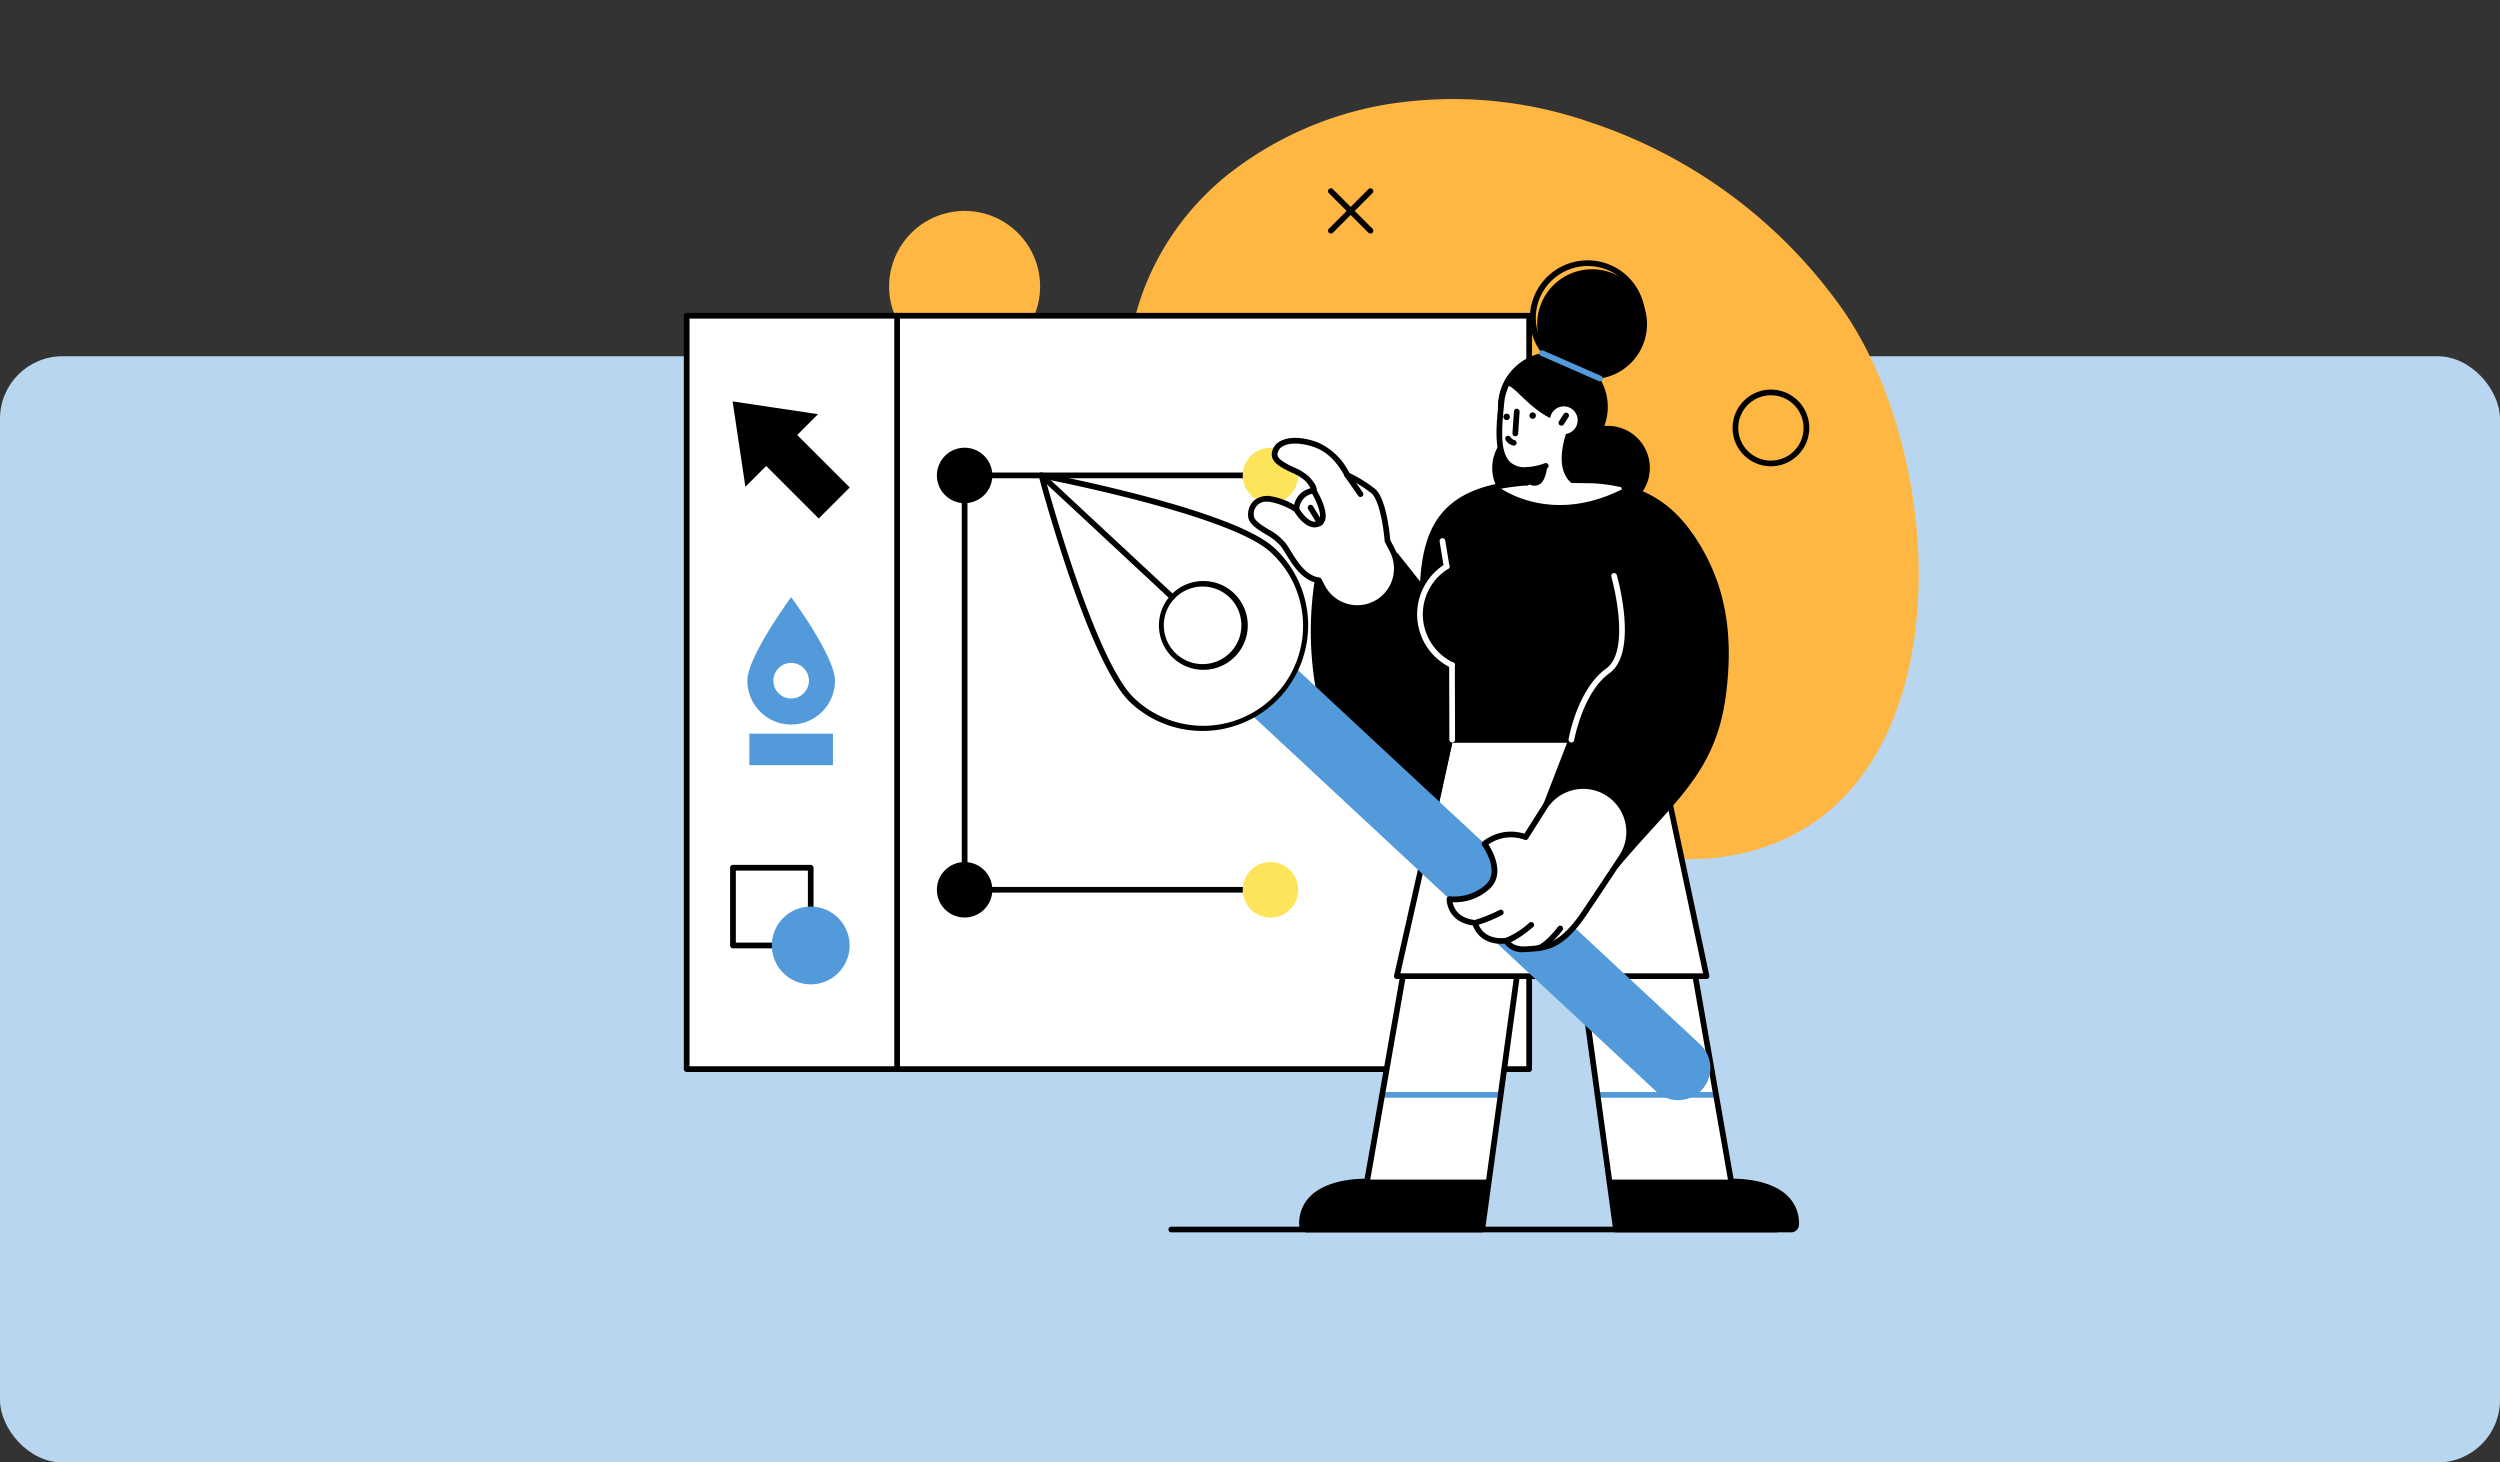 <svg xmlns="http://www.w3.org/2000/svg" width="400" height="234" viewBox="0 0 400 234">
  <rect x="0" y="0" width="400" height="234" fill="#333333" stroke="none"/>
  <g id="Grupo_84249" data-name="Grupo 84249" transform="translate(-600 -580)">
    <rect id="Rectángulo_6141" data-name="Rectángulo 6141" width="400" height="177" rx="10" transform="translate(600 637)" fill="#b9d6f0"/>
    <g id="Grupo_68847" data-name="Grupo 68847" transform="translate(-423 -132)">
      <rect id="Rectángulo_6149" data-name="Rectángulo 6149" width="213" height="213" transform="translate(1117 712)" fill="none"/>
      <g id="Grupo_68959" data-name="Grupo 68959" transform="translate(-2209.313 -349.354)">
        <g id="Grupo_68939" data-name="Grupo 68939" transform="translate(3374.574 1095.104)">
          <path id="Trazado_116526" data-name="Trazado 116526" d="M3387.938,1114.474a12.077,12.077,0,1,0,12.077-12.077A12.077,12.077,0,0,0,3387.938,1114.474Z" transform="translate(-3387.938 -1102.397)" fill="#ffb743"/>
        </g>
        <path id="Trazado_116527" data-name="Trazado 116527" d="M3482.437,1078.165a56.332,56.332,0,0,0-23.425,10.1c-21.415,15.781-25.35,49.344,1.727,61.454,13.772,6.16,30.887,9.606,35.1,26.44,3.674,14.666,18.054,21.914,32.417,22.627,46.568,2.312,47.373-59.088,28.075-87.5A80.2,80.2,0,0,0,3515.9,1081,66.78,66.78,0,0,0,3482.437,1078.165Z" transform="translate(-28.906)" fill="#ffb743"/>
        <rect id="Rectángulo_6198" data-name="Rectángulo 6198" width="134.798" height="120.545" transform="translate(3342.182 1111.871)" fill="#fff"/>
        <path id="Trazado_116528" data-name="Trazado 116528" d="M3476.98,1246.8h-134.8a.456.456,0,0,1-.456-.456V1125.8a.456.456,0,0,1,.456-.456h134.8a.456.456,0,0,1,.456.456v120.544A.456.456,0,0,1,3476.98,1246.8Zm-134.343-.912h133.886V1126.258H3342.638Z" transform="translate(0 -13.93)"/>
        <g id="Grupo_68941" data-name="Grupo 68941" transform="translate(3483.928 1206.25)">
          <g id="Grupo_68940" data-name="Grupo 68940" transform="translate(0 0)">
            <path id="Trazado_116529" data-name="Trazado 116529" d="M3541.782,1259.9l6.945,50.691h27.886a.837.837,0,0,0,.943-.821c.037-7.291-10.4-6.841-10.4-6.841l-7.719-44.163Z" transform="translate(-3541.782 -1258.763)" fill="#fff"/>
          </g>
        </g>
        <g id="Grupo_68943" data-name="Grupo 68943" transform="translate(3440.638 1206.25)">
          <g id="Grupo_68942" data-name="Grupo 68942" transform="translate(0 0)">
            <path id="Trazado_116530" data-name="Trazado 116530" d="M3516.655,1259.9l-6.945,50.691h-27.886a.836.836,0,0,1-.942-.821c-.038-7.291,10.4-6.841,10.4-6.841l7.718-44.163Z" transform="translate(-3480.881 -1258.763)" fill="#fff"/>
          </g>
        </g>
        <path id="Trazado_116531" data-name="Trazado 116531" d="M3517.532,1301.633h-18.8a.456.456,0,0,1,0-.913h18.8a.456.456,0,1,1,0,.913Z" transform="translate(-45.274 -64.646)" fill="#529ad9"/>
        <path id="Trazado_116532" data-name="Trazado 116532" d="M3565.874,1301.633h-18.659a.456.456,0,0,1,0-.913h18.659a.456.456,0,1,1,0,.913Z" transform="translate(-59.294 -64.646)" fill="#529ad9"/>
        <g id="Grupo_68945" data-name="Grupo 68945" transform="translate(3483.471 1205.794)">
          <g id="Grupo_68944" data-name="Grupo 68944">
            <path id="Trazado_116533" data-name="Trazado 116533" d="M3576.432,1310.859h-27.891a.456.456,0,0,1-.452-.395l-6.945-50.691a.457.457,0,0,1,.423-.518l17.658-1.134a.461.461,0,0,1,.478.377l7.651,43.779c1.409,0,6,.2,8.62,2.729a6.061,6.061,0,0,1,1.853,4.578A1.285,1.285,0,0,1,3576.432,1310.859Zm-27.493-.913h27.488c.186,0,.485-.048.487-.367a5.178,5.178,0,0,0-1.571-3.914c-2.773-2.672-8.3-2.471-8.351-2.469a.457.457,0,0,1-.469-.377l-7.648-43.76-16.76,1.076Z" transform="translate(-3541.14 -1258.121)"/>
          </g>
          <path id="Trazado_116534" data-name="Trazado 116534" d="M3551.108,1328.425h27.886a.837.837,0,0,0,.943-.821c.037-7.291-10.4-6.841-10.4-6.841l-.049-.321h-19.477Z" transform="translate(-3543.706 -1276.144)"/>
        </g>
        <g id="Grupo_68947" data-name="Grupo 68947" transform="translate(3440.182 1205.794)">
          <g id="Grupo_68946" data-name="Grupo 68946">
            <path id="Trazado_116535" data-name="Trazado 116535" d="M3481.631,1310.859a1.283,1.283,0,0,1-1.393-1.275,6.058,6.058,0,0,1,1.852-4.578c2.624-2.526,7.211-2.729,8.611-2.729.009,0,7.66-43.779,7.66-43.779a.461.461,0,0,1,.479-.377l17.658,1.134a.46.46,0,0,1,.324.167.454.454,0,0,1,.1.351l-6.944,50.691a.458.458,0,0,1-.453.395h-27.892Zm9.14-7.666c-1.2,0-5.651.161-8.05,2.473a5.179,5.179,0,0,0-1.571,3.914c0,.318.3.367.481.367h27.494l6.823-49.811-16.759-1.076-7.648,43.76a.461.461,0,0,1-.469.377C3491.065,1303.2,3490.958,1303.193,3490.771,1303.193Z" transform="translate(-3480.239 -1258.121)"/>
          </g>
          <path id="Trazado_116536" data-name="Trazado 116536" d="M3509.709,1328.425h-27.886a.836.836,0,0,1-.942-.821c-.038-7.291,10.4-6.841,10.4-6.841l.048-.321H3510.8Z" transform="translate(-3480.425 -1276.144)"/>
        </g>
        <path id="Trazado_116537" data-name="Trazado 116537" d="M3389.55,1246.8a.457.457,0,0,1-.457-.456V1125.8a.456.456,0,0,1,.913,0v120.544A.456.456,0,0,1,3389.55,1246.8Z" transform="translate(-13.698 -13.93)"/>
        <path id="Trazado_116538" data-name="Trazado 116538" d="M3363.039,1150.645l8.405,8.4-4.962,4.963-8.406-8.405-3.327,3.328-1.021-6.829-1.021-6.829,6.83,1.02,6.829,1.021Z" transform="translate(-3.176 -19.694)"/>
        <g id="Grupo_68948" data-name="Grupo 68948" transform="translate(3351.89 1156.897)">
          <path id="Trazado_116539" data-name="Trazado 116539" d="M3370.046,1202.7a7.01,7.01,0,0,1-14.02,0c0-3.872,7.01-13.37,7.01-13.37S3370.046,1198.829,3370.046,1202.7Z" transform="translate(-3356.026 -1189.331)" fill="#529ad9"/>
          <path id="Trazado_116540" data-name="Trazado 116540" d="M3367.573,1206.984a2.842,2.842,0,1,1-2.842-2.842A2.842,2.842,0,0,1,3367.573,1206.984Z" transform="translate(-3357.722 -1193.614)" fill="#fff"/>
          <rect id="Rectángulo_6199" data-name="Rectángulo 6199" width="13.371" height="5.04" transform="translate(0.325 21.847)" fill="#529ad9"/>
        </g>
        <g id="Grupo_68949" data-name="Grupo 68949" transform="translate(3349.133 1199.734)">
          <path id="Trazado_116541" data-name="Trazado 116541" d="M3365.042,1262.948H3352.6a.457.457,0,0,1-.456-.456v-12.439a.457.457,0,0,1,.456-.456h12.439a.456.456,0,0,1,.456.456v12.439A.456.456,0,0,1,3365.042,1262.948Zm-11.983-.913h11.527v-11.526h-11.527Z" transform="translate(-3352.146 -1249.596)"/>
          <path id="Trazado_116542" data-name="Trazado 116542" d="M3373.978,1265.208a6.22,6.22,0,1,1-6.22-6.219A6.22,6.22,0,0,1,3373.978,1265.208Z" transform="translate(-3354.862 -1252.312)" fill="#529ad9"/>
        </g>
        <path id="Trazado_116543" data-name="Trazado 116543" d="M3407.56,1160.134a4.435,4.435,0,1,1-4.436-4.436A4.436,4.436,0,0,1,3407.56,1160.134Z" transform="translate(-16.473 -22.708)"/>
        <g id="Grupo_68951" data-name="Grupo 68951" transform="translate(3444.8 1091.483)">
          <g id="Grupo_68950" data-name="Grupo 68950" transform="translate(0 0)">
            <path id="Trazado_116544" data-name="Trazado 116544" d="M3493.521,1104.545a.456.456,0,0,1-.323-.134l-6.329-6.33a.456.456,0,0,1,.645-.645l6.33,6.329a.456.456,0,0,1-.323.779Z" transform="translate(-3486.736 -1097.303)"/>
            <path id="Trazado_116545" data-name="Trazado 116545" d="M3487.192,1104.545a.456.456,0,0,1-.322-.779l6.329-6.329a.456.456,0,0,1,.645.645l-6.33,6.33A.455.455,0,0,1,3487.192,1104.545Z" transform="translate(-3486.736 -1097.303)"/>
          </g>
        </g>
        <path id="Trazado_116546" data-name="Trazado 116546" d="M3583.93,1154.882a6.135,6.135,0,1,1,6.135-6.136A6.143,6.143,0,0,1,3583.93,1154.882Zm0-11.358a5.223,5.223,0,1,0,5.222,5.222A5.228,5.228,0,0,0,3583.93,1143.524Z" transform="translate(-68.269 -18.923)"/>
        <path id="Trazado_116547" data-name="Trazado 116547" d="M3524.994,1143.356a8.785,8.785,0,1,0,8.34-9.208A8.785,8.785,0,0,0,3524.994,1143.356Z" transform="translate(-52.996 -16.473)"/>
        <path id="Trazado_116548" data-name="Trazado 116548" d="M3533.823,1124.744a8.785,8.785,0,1,0,8.34-9.208A8.784,8.784,0,0,0,3533.823,1124.744Z" transform="translate(-55.549 -11.09)"/>
        <path id="Trazado_116549" data-name="Trazado 116549" d="M3541.388,1132a9.241,9.241,0,1,1,.467-.011Q3541.622,1132,3541.388,1132Zm.021-17.57c-.14,0-.281,0-.421.011a8.3,8.3,0,1,0,.421-.011Z" transform="translate(-55.071 -10.51)"/>
        <path id="Trazado_116550" data-name="Trazado 116550" d="M3540.24,1157.837a6.731,6.731,0,1,0,6.39-7.055A6.731,6.731,0,0,0,3540.24,1157.837Z" transform="translate(-57.406 -21.283)"/>
        <path id="Trazado_116551" data-name="Trazado 116551" d="M3523.7,1157.837a6.731,6.731,0,1,0,6.39-7.055A6.732,6.732,0,0,0,3523.7,1157.837Z" transform="translate(-52.624 -21.283)"/>
        <path id="Trazado_116552" data-name="Trazado 116552" d="M3551.777,1259.25l-8.031-37.839h-33l-8.522,37.839Z" transform="translate(-46.414 -41.711)" fill="#fff"/>
        <path id="Trazado_116553" data-name="Trazado 116553" d="M3551.592,1259.52h-49.557a.456.456,0,0,1-.444-.557l8.523-37.839a.456.456,0,0,1,.445-.356h33a.457.457,0,0,1,.446.362l8.031,37.839a.455.455,0,0,1-.446.551Zm-48.987-.913h48.423l-7.836-36.927h-32.269Z" transform="translate(-46.228 -41.525)"/>
        <path id="Trazado_116554" data-name="Trazado 116554" d="M3544.51,1173.066c-3.25-5.1-7.681-9.012-16.589-9.422l-10.121-.12c-12.665.9-16.6,6.181-16.847,17.231l-.014-.16-4.282-5.4-12.56,4.233s-5.818,32.345,18.67,37.061l2.561-11.822h19.406l-4.045,10.45,11.256,9.651c8.671-10.354,15.4-14.844,17.053-27.09C3550.519,1186.392,3548.233,1178.9,3544.51,1173.066Z" transform="translate(-40.998 -24.971)"/>
        <path id="Trazado_116555" data-name="Trazado 116555" d="M3539.922,1157.362l-3.187-.038c-3.345-2.847-.245-9.509-.245-9.509-5.717-.4-9.279-7.211-10.19-5.829a4.072,4.072,0,0,0-.7,1.815c-.571,5.638-1.323,11.7,4.036,11.43l.1,2.017a36.029,36.029,0,0,0-4.748.637c.193.149,8.413,6.42,20.238.245A25.544,25.544,0,0,0,3539.922,1157.362Z" transform="translate(-52.999 -18.689)" fill="#fff"/>
        <path id="Trazado_116556" data-name="Trazado 116556" d="M3531.761,1225.047a.454.454,0,0,1-.3-.11l-11.257-9.651a.456.456,0,0,1-.128-.511l3.8-9.829h-18.372l-2.483,11.462a.458.458,0,0,1-.532.351c-10.213-1.966-16.741-9.112-18.881-20.664a53.4,53.4,0,0,1-.152-16.926.456.456,0,0,1,.3-.352l12.561-4.233a.457.457,0,0,1,.5.149l3.534,4.456c.284-5.182,1.5-8.8,3.8-11.308,2.675-2.924,6.886-4.507,13.253-4.981a.457.457,0,0,1,.068.911c-11.6.863-16.005,5.408-16.263,16.775a.456.456,0,0,1-.442.445.461.461,0,0,1-.469-.417c0-.024-4-5.063-4-5.063l-12,4.043a52.594,52.594,0,0,0,.2,16.357c2.068,11.13,8.026,17.8,17.714,19.823l2.466-11.381a.457.457,0,0,1,.446-.36h19.406a.457.457,0,0,1,.426.621l-3.929,10.149,10.661,9.141c1.789-2.12,3.466-3.964,5.089-5.751,5.976-6.574,10.295-11.325,11.565-20.754,1.318-9.788-.085-17.512-4.42-24.308-2.954-4.633-6.351-7.242-11.013-8.461a.456.456,0,0,1,.23-.883c4.9,1.281,8.465,4.011,11.553,8.852,4.456,6.989,5.9,14.908,4.554,24.922-1.308,9.71-5.706,14.548-11.794,21.245-1.707,1.878-3.472,3.821-5.361,6.076a.457.457,0,0,1-.312.162Z" transform="translate(-40.814 -24.79)"/>
        <path id="Trazado_116557" data-name="Trazado 116557" d="M3541.327,1211.02a.471.471,0,0,1-.45-.535c.058-.325,1.456-8.021,6-11.286,4.141-2.973.873-14.6.838-14.714a.456.456,0,0,1,.877-.252c.144.5,3.474,12.363-1.183,15.707-4.245,3.047-5.624,10.627-5.637,10.7A.458.458,0,0,1,3541.327,1211.02Z" transform="translate(-57.591 -30.864)" fill="#fff"/>
        <g id="Grupo_68952" data-name="Grupo 68952" transform="translate(3459.055 1147.432)">
          <path id="Trazado_116558" data-name="Trazado 116558" d="M3512.368,1198.474a.455.455,0,0,1-.2-.046,9.463,9.463,0,0,1-.9-16.58.456.456,0,0,1,.48.776,8.552,8.552,0,0,0,.816,14.983.456.456,0,0,1-.2.868Z" transform="translate(-3506.79 -1177.682)" fill="#fff"/>
          <path id="Trazado_116559" data-name="Trazado 116559" d="M3512.968,1181.027a.457.457,0,0,1-.45-.382l-.675-4.1a.457.457,0,0,1,.9-.149l.675,4.1a.454.454,0,0,1-.451.53Z" transform="translate(-3508.25 -1176.015)" fill="#fff"/>
          <path id="Trazado_116560" data-name="Trazado 116560" d="M3514.487,1216.825a.457.457,0,0,1-.457-.455l-.032-11.935a.456.456,0,1,1,.913,0l.032,11.934a.457.457,0,0,1-.456.457Z" transform="translate(-3508.875 -1184.102)" fill="#fff"/>
        </g>
        <g id="Grupo_68954" data-name="Grupo 68954" transform="translate(3398.499 1136.97)">
          <path id="Trazado_116561" data-name="Trazado 116561" d="M3534.156,1270.015a5.146,5.146,0,0,1-4.5-1.284l-76.1-70.817,7.018-7.541,76.1,70.817a5.151,5.151,0,0,1-2.515,8.825Z" transform="translate(-3430.84 -1169.705)" fill="#529ad9"/>
          <g id="Grupo_68953" data-name="Grupo 68953">
            <path id="Trazado_116562" data-name="Trazado 116562" d="M3459.209,1173.886a16.44,16.44,0,0,1-22.4,24.069c-6.647-6.186-14.57-36.017-14.57-36.017S3452.563,1167.7,3459.209,1173.886Z" transform="translate(-3421.783 -1161.482)" fill="#fff"/>
            <path id="Trazado_116563" data-name="Trazado 116563" d="M3447.809,1202.632a16.774,16.774,0,0,1-11.5-4.528c-6.667-6.2-14.375-35.011-14.7-36.234a.457.457,0,0,1,.527-.565c1.243.236,30.529,5.858,37.2,12.062a16.9,16.9,0,0,1-10.905,29.254C3448.222,1202.628,3448.015,1202.632,3447.809,1202.632Zm-25.122-40.29c1.249,4.545,8.336,29.593,14.247,35.094a15.984,15.984,0,1,0,21.779-23.4C3452.8,1168.533,3427.309,1163.261,3422.687,1162.342Z" transform="translate(-3421.598 -1161.296)"/>
            <path id="Trazado_116564" data-name="Trazado 116564" d="M3455.59,1199.9a7.107,7.107,0,1,1,.262,0C3455.765,1199.9,3455.677,1199.9,3455.59,1199.9Zm.008-13.327a6.206,6.206,0,1,0,4.228,1.661A6.192,6.192,0,0,0,3455.6,1186.576Z" transform="translate(-3429.371 -1168.343)"/>
            <path id="Trazado_116565" data-name="Trazado 116565" d="M3442.945,1181.651a.452.452,0,0,1-.31-.122l-20.892-19.442a.456.456,0,0,1,.622-.668l20.891,19.442a.456.456,0,0,1-.311.79Z" transform="translate(-3421.598 -1161.296)"/>
          </g>
        </g>
        <path id="Trazado_116566" data-name="Trazado 116566" d="M3529.541,1157.074a.456.456,0,0,1-.456-.456v-1.56a4.069,4.069,0,0,1-3-1.182c-1.923-2.027-1.492-6.255-1.074-10.343l.042-.414a11.943,11.943,0,0,1,1.2-3.312.456.456,0,0,1,.762.5,11.545,11.545,0,0,0-1.053,2.9l-.042.414c-.4,3.884-.805,7.9.829,9.622a3.377,3.377,0,0,0,2.773.892.455.455,0,0,1,.479.456v2.023A.456.456,0,0,1,3529.541,1157.074Z" transform="translate(-52.9 -18.052)"/>
        <g id="Grupo_68956" data-name="Grupo 68956" transform="translate(3472.862 1126.371)">
          <path id="Trazado_116567" data-name="Trazado 116567" d="M3533.105,1148.232a.516.516,0,1,1-.54-.49A.515.515,0,0,1,3533.105,1148.232Z" transform="translate(-3527.909 -1146.777)"/>
          <path id="Trazado_116568" data-name="Trazado 116568" d="M3527.245,1148.521a.516.516,0,1,1-.541-.49A.515.515,0,0,1,3527.245,1148.521Z" transform="translate(-3526.214 -1146.861)"/>
          <g id="Grupo_68955" data-name="Grupo 68955" transform="translate(7.444 0)">
            <path id="Trazado_116569" data-name="Trazado 116569" d="M3541.119,1148.492a2.217,2.217,0,1,1-2.324-2.1A2.217,2.217,0,0,1,3541.119,1148.492Z" transform="translate(-3536.687 -1146.385)" fill="#fff"/>
            <path id="Trazado_116570" data-name="Trazado 116570" d="M3539.076,1149.884a.456.456,0,0,1-.384-.7l.754-1.175a.456.456,0,1,1,.768.493l-.755,1.176A.454.454,0,0,1,3539.076,1149.884Z" transform="translate(-3537.246 -1146.793)"/>
          </g>
        </g>
        <path id="Trazado_116571" data-name="Trazado 116571" d="M3528.7,1151.334a.461.461,0,0,1-.456-.487l.237-3.5a.456.456,0,1,1,.911.062l-.238,3.5A.456.456,0,0,1,3528.7,1151.334Z" transform="translate(-53.94 -20.168)"/>
        <path id="Trazado_116572" data-name="Trazado 116572" d="M3527.976,1154.586a2,2,0,0,1-1.287-.881.456.456,0,0,1,.769-.491,1.1,1.1,0,0,0,.584.464.456.456,0,0,1-.066.908Z" transform="translate(-53.469 -21.928)"/>
        <path id="Trazado_116573" data-name="Trazado 116573" d="M3531.636,1162.534a1.709,1.709,0,0,0,2.03.065c.981-.759,1.107-2.992,1.107-2.992l-3.243.773Z" transform="translate(-54.889 -23.838)"/>
        <path id="Trazado_116574" data-name="Trazado 116574" d="M3531.344,1160.7a.456.456,0,0,1-.022-.912,9.222,9.222,0,0,0,2.85-.606.456.456,0,0,1,.361.837,9.93,9.93,0,0,1-3.167.68Z" transform="translate(-54.704 -23.706)"/>
        <path id="Trazado_116575" data-name="Trazado 116575" d="M3453.68,1228.5h-48.937a.457.457,0,0,1-.456-.456v-66.3a.457.457,0,0,1,.456-.456h48.937a.456.456,0,0,1,0,.913H3405.2v65.383h48.481a.456.456,0,0,1,0,.913Z" transform="translate(-18.092 -24.326)"/>
        <path id="Trazado_116576" data-name="Trazado 116576" d="M3407.56,1253.4a4.435,4.435,0,1,1-4.436-4.436A4.436,4.436,0,0,1,3407.56,1253.4Z" transform="translate(-16.473 -49.679)"/>
        <path id="Trazado_116577" data-name="Trazado 116577" d="M3476.407,1253.4a4.436,4.436,0,1,1-4.436-4.436A4.436,4.436,0,0,1,3476.407,1253.4Z" transform="translate(-36.383 -49.679)" fill="#fee45a"/>
        <path id="Trazado_116578" data-name="Trazado 116578" d="M3548.081,1331.944h-96.809a.456.456,0,0,1,0-.913h96.809a.456.456,0,1,1,0,.913Z" transform="translate(-31.548 -73.412)"/>
        <path id="Trazado_116579" data-name="Trazado 116579" d="M3475.807,1157.907a4.436,4.436,0,1,1-6.063-1.61A4.436,4.436,0,0,1,3475.807,1157.907Z" transform="translate(-36.383 -22.707)" fill="#fee45a"/>
        <path id="Trazado_116580" data-name="Trazado 116580" d="M3492.029,1171.69l-.8-1.55s-.5-6.527-2.324-8a21.84,21.84,0,0,0-4.115-2.519s-1.61-3.566-4.861-4.8-6.3-.835-6.729,1.2,3.875,2.754,5.2,4.214,1.014,1.876,1.014,1.876a3.08,3.08,0,0,0-2.76,3.019,11.333,11.333,0,0,0-4.146-1.671c-1.9-.249-3.157.8-3.12,2.642s3.938,2.8,5.271,4.787,2.789,5.165,5.6,5.57l.552,1.06a6.323,6.323,0,0,0,11.223-5.827Z" transform="translate(-36.918 -22.252)" fill="#fff"/>
        <path id="Trazado_116581" data-name="Trazado 116581" d="M3486.244,1181.189a6.8,6.8,0,0,1-6.029-3.648l-.447-.859c-2.412-.478-3.847-2.8-5.009-4.674-.232-.376-.452-.732-.668-1.054a8.538,8.538,0,0,0-2.6-2.078c-1.4-.866-2.723-1.685-2.75-2.954a3.036,3.036,0,0,1,.937-2.411,3.324,3.324,0,0,1,2.7-.693,10.885,10.885,0,0,1,3.726,1.368,3.462,3.462,0,0,1,2.629-2.643,4.734,4.734,0,0,0-.859-1.19,8.026,8.026,0,0,0-2.216-1.341c-1.609-.777-3.434-1.657-3.094-3.273a2.547,2.547,0,0,1,1.33-1.738c1.4-.765,3.642-.688,6.006.207a10.273,10.273,0,0,1,5.04,4.878,21.926,21.926,0,0,1,4.063,2.509c1.85,1.5,2.4,7.21,2.483,8.231l.761,1.468a6.775,6.775,0,0,1-6,9.9Zm-14.467-17.5a1.969,1.969,0,0,0-2.12,2.213c.016.773,1.134,1.464,2.317,2.2a9.117,9.117,0,0,1,2.876,2.346c.225.336.449.7.686,1.081,1.156,1.867,2.465,3.983,4.6,4.291a.46.46,0,0,1,.34.241l.551,1.06a5.866,5.866,0,0,0,10.412-5.406l-.8-1.55a.454.454,0,0,1-.05-.174c-.136-1.761-.789-6.577-2.156-7.686a21.515,21.515,0,0,0-4.017-2.457.459.459,0,0,1-.228-.228c-.015-.034-1.576-3.411-4.607-4.557-2.085-.789-4.095-.889-5.243-.26a1.642,1.642,0,0,0-.877,1.125c-.178.852.964,1.475,2.6,2.264a8.335,8.335,0,0,1,2.494,1.549c1.305,1.436,1.288,2.128,1.042,2.456a.457.457,0,0,1-.326.181,2.621,2.621,0,0,0-2.344,2.587.456.456,0,0,1-.711.357,10.947,10.947,0,0,0-3.951-1.6A3.691,3.691,0,0,0,3471.778,1163.69Z" transform="translate(-36.732 -22.065)"/>
        <g id="Grupo_68957" data-name="Grupo 68957" transform="translate(3441.532 1136.909)">
          <path id="Trazado_116582" data-name="Trazado 116582" d="M3492.994,1165.175a.456.456,0,0,1-.375-.2l-2.126-3.052a.456.456,0,0,1,.748-.522l2.127,3.052a.456.456,0,0,1-.375.717Z" transform="translate(-3484.53 -1161.21)"/>
          <path id="Trazado_116583" data-name="Trazado 116583" d="M3484.1,1171.891a.455.455,0,0,1-.389-.218l-1.5-2.45a.457.457,0,0,1,.779-.477l1.5,2.45a.456.456,0,0,1-.151.627A.449.449,0,0,1,3484.1,1171.891Z" transform="translate(-3482.137 -1163.327)"/>
        </g>
        <path id="Trazado_116584" data-name="Trazado 116584" d="M3482.34,1171.052c-1.787,0-3.242-2.511-3.313-2.634a.456.456,0,0,1,.792-.452c.016.028,1.624,2.749,3,2.053a.631.631,0,0,0,.331-.42c.313-1.1-.874-3.4-1.357-4.189a.456.456,0,1,1,.779-.476c.2.327,1.933,3.239,1.455,4.915a1.541,1.541,0,0,1-.8.985A1.955,1.955,0,0,1,3482.34,1171.052Z" transform="translate(-39.689 -25.315)"/>
        <path id="Trazado_116585" data-name="Trazado 116585" d="M3543.964,1138.731a.465.465,0,0,1-.183-.039l-9.29-4.072a.456.456,0,0,1,.366-.836l9.29,4.071a.457.457,0,0,1-.183.875Z" transform="translate(-55.667 -16.359)" fill="#529ad9"/>
        <path id="Trazado_116586" data-name="Trazado 116586" d="M3538.985,1232.741a7.341,7.341,0,0,0-9.712,2.521l-3.018,4.766a6.785,6.785,0,0,0-6.57,1.06s3.162,4.294.557,6.826a7.962,7.962,0,0,1-6.163,2.03s-.106,3.347,4.083,3.8c0,0,.691,3.314,5,2.847,0,0,.608,1.561,3.295,1.358s5.329-.057,9.146-5.7c1.724-2.551,4.01-6,6-9.013A7.34,7.34,0,0,0,3538.985,1232.741Z" transform="translate(-49.843 -44.729)" fill="#fff"/>
        <path id="Trazado_116587" data-name="Trazado 116587" d="M3525.8,1258.241a3.467,3.467,0,0,1-3.075-1.353c-3.595.264-4.781-2.042-5.1-2.911-4.256-.62-4.193-4.194-4.191-4.23a.456.456,0,0,1,.52-.438,7.568,7.568,0,0,0,5.78-1.905c2.287-2.223-.578-6.189-.607-6.229a.456.456,0,0,1,.087-.629,7.213,7.213,0,0,1,6.661-1.255l2.821-4.456a7.8,7.8,0,1,1,13.1,8.464c-1.729,2.62-4.173,6.31-6,9.017-3.725,5.51-6.424,5.694-9.034,5.872l-.456.032Q3526.043,1258.241,3525.8,1258.241Zm-2.824-2.289a.456.456,0,0,1,.425.291c.019.045.556,1.239,2.836,1.069.154-.012.308-.022.462-.033,2.5-.171,4.866-.332,8.34-5.473,1.826-2.7,4.269-6.391,6-9.009a6.809,6.809,0,0,0,.932-5.456,6.886,6.886,0,0,0-12.5-2.017l-3.017,4.766a.454.454,0,0,1-.566.174,6.267,6.267,0,0,0-5.766.75c.742,1.161,2.662,4.7.252,7.045a8.252,8.252,0,0,1-5.977,2.2c.155.849.819,2.548,3.629,2.852a.457.457,0,0,1,.4.36c.026.117.677,2.9,4.5,2.486A.371.371,0,0,1,3522.979,1255.951Z" transform="translate(-49.658 -44.546)"/>
        <g id="Grupo_68958" data-name="Grupo 68958" transform="translate(3467.864 1206.909)">
          <path id="Trazado_116588" data-name="Trazado 116588" d="M3519.639,1262.252a.457.457,0,0,1-.1-.9,24.014,24.014,0,0,0,3.991-1.611.457.457,0,1,1,.411.815,24.436,24.436,0,0,1-4.209,1.687A.436.436,0,0,1,3519.639,1262.252Z" transform="translate(-3519.183 -1259.69)"/>
          <path id="Trazado_116589" data-name="Trazado 116589" d="M3526.673,1265.9a.457.457,0,0,1-.1-.9,12.913,12.913,0,0,0,3.788-2.422.456.456,0,1,1,.6.689c-.106.093-2.644,2.291-4.194,2.626A.462.462,0,0,1,3526.673,1265.9Z" transform="translate(-3521.218 -1260.492)"/>
          <path id="Trazado_116590" data-name="Trazado 116590" d="M3533.747,1267.344a.456.456,0,0,1-.1-.9c1.055-.228,2.779-2.249,3.353-3.009a.457.457,0,0,1,.728.551c-.233.307-2.314,3.01-3.887,3.35A.453.453,0,0,1,3533.747,1267.344Z" transform="translate(-3523.263 -1260.72)"/>
        </g>
      </g>
    </g>
  </g>
</svg>
